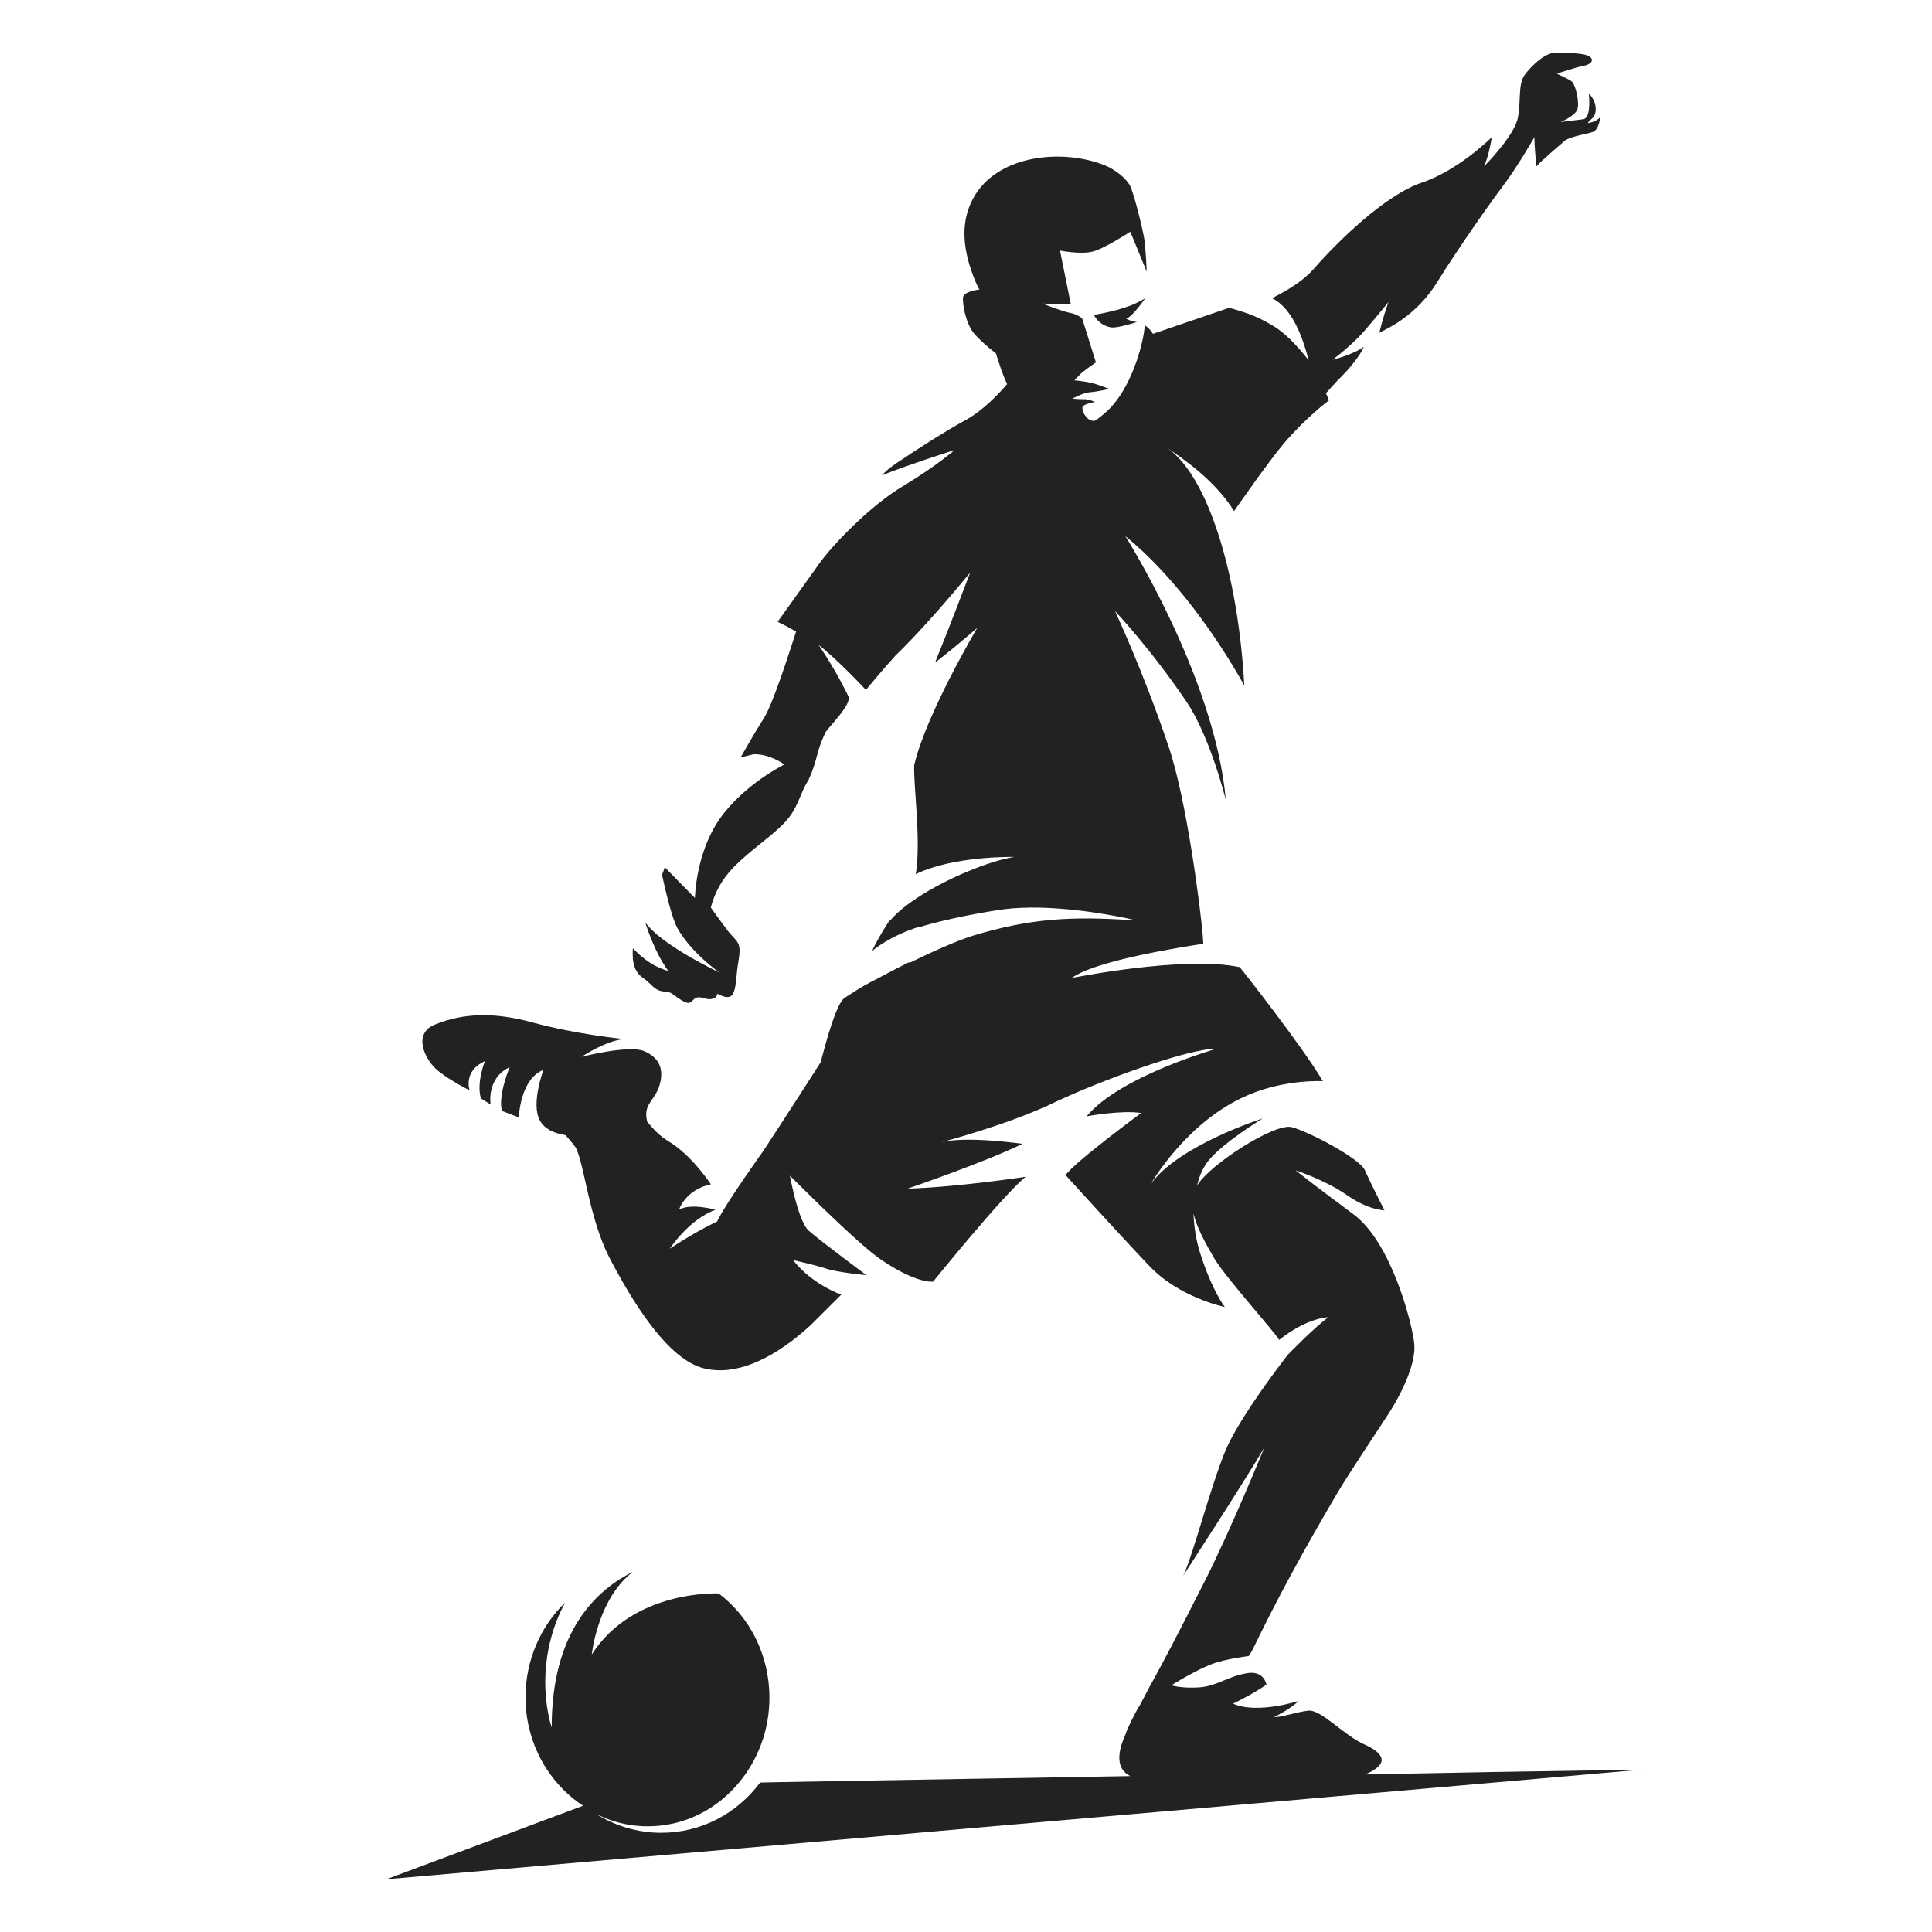 <svg xmlns="http://www.w3.org/2000/svg" width="20" height="20" viewBox="0 0 20 20" fill="none">
  <path d="M17 18.319C15.916 18.335 14.964 18.352 14.13 18.369C14.274 18.313 14.295 18.251 14.295 18.251C14.295 18.251 14.358 18.162 14.13 18.061C13.902 17.96 13.678 17.692 13.54 17.709C13.407 17.726 13.274 17.776 13.189 17.776C13.189 17.776 13.359 17.692 13.444 17.608C13.444 17.608 13.014 17.748 12.764 17.636C12.764 17.636 12.945 17.552 13.11 17.44C13.11 17.44 13.088 17.284 12.897 17.323C12.706 17.356 12.594 17.457 12.408 17.468C12.222 17.479 12.126 17.446 12.126 17.446C12.126 17.446 12.366 17.295 12.541 17.228C12.684 17.172 12.924 17.144 12.924 17.144C12.966 17.121 13.11 16.702 13.848 15.449C13.976 15.236 14.204 14.895 14.369 14.643C14.529 14.397 14.662 14.095 14.64 13.905C14.619 13.704 14.406 12.859 14.008 12.568C13.614 12.277 13.412 12.115 13.412 12.115C13.412 12.115 13.721 12.216 13.944 12.372C14.167 12.529 14.332 12.529 14.332 12.529C14.332 12.529 14.183 12.238 14.13 12.115C14.077 11.992 13.545 11.712 13.37 11.668C13.2 11.623 12.53 12.048 12.392 12.272C12.413 12.182 12.45 12.098 12.493 12.037C12.636 11.841 13.072 11.578 13.072 11.578C13.072 11.578 12.206 11.852 11.914 12.255C11.914 12.255 12.286 11.6 12.929 11.332C13.312 11.17 13.694 11.192 13.694 11.192C13.492 10.845 12.838 10.012 12.833 10.012C12.259 9.889 11.095 10.124 11.095 10.124C11.292 9.978 11.908 9.861 12.238 9.805C12.366 9.782 12.456 9.771 12.456 9.771C12.456 9.771 12.456 9.738 12.45 9.676C12.429 9.419 12.286 8.278 12.094 7.718C11.829 6.935 11.542 6.325 11.542 6.325C11.542 6.325 11.908 6.711 12.28 7.26C12.53 7.629 12.69 8.283 12.69 8.283C12.578 7.013 11.648 5.548 11.648 5.548C12.142 5.951 12.589 6.572 12.881 7.097C12.817 5.939 12.504 4.933 12.089 4.642C12.233 4.737 12.583 4.977 12.775 5.291C12.775 5.291 13.12 4.793 13.29 4.591C13.524 4.317 13.758 4.144 13.758 4.144C13.758 4.144 13.747 4.116 13.726 4.071C13.763 4.032 13.8 3.987 13.843 3.942C14.072 3.719 14.119 3.59 14.119 3.59C14.002 3.674 13.795 3.724 13.795 3.724C13.795 3.724 14.013 3.562 14.151 3.394C14.29 3.232 14.374 3.126 14.374 3.126C14.316 3.282 14.279 3.445 14.279 3.445C14.385 3.389 14.662 3.266 14.879 2.919C15.097 2.566 15.437 2.085 15.576 1.901C15.714 1.716 15.884 1.42 15.884 1.42C15.884 1.532 15.905 1.722 15.905 1.722C15.953 1.666 16.176 1.476 16.203 1.453C16.282 1.403 16.474 1.381 16.506 1.358C16.559 1.313 16.564 1.213 16.564 1.213C16.527 1.263 16.437 1.274 16.437 1.274C16.463 1.224 16.532 1.224 16.516 1.095C16.506 1.023 16.447 0.967 16.447 0.967C16.447 0.967 16.479 1.23 16.384 1.235L16.155 1.263C16.155 1.263 16.293 1.207 16.325 1.14C16.357 1.078 16.314 0.894 16.277 0.849C16.235 0.81 16.102 0.765 16.123 0.76C16.144 0.754 16.325 0.693 16.394 0.681C16.463 0.67 16.516 0.62 16.447 0.581C16.378 0.541 16.128 0.547 16.128 0.547C16.011 0.525 15.852 0.681 15.783 0.776C15.714 0.872 15.746 1.028 15.714 1.213C15.682 1.403 15.363 1.722 15.363 1.722C15.416 1.604 15.443 1.42 15.443 1.42C15.443 1.42 15.103 1.761 14.72 1.89C14.337 2.018 13.838 2.51 13.604 2.779C13.492 2.908 13.333 3.003 13.168 3.087C13.386 3.193 13.487 3.517 13.529 3.663C13.54 3.702 13.545 3.73 13.551 3.736C13.551 3.736 13.375 3.495 13.195 3.383C13.078 3.31 12.966 3.26 12.876 3.232C12.807 3.21 12.754 3.193 12.722 3.187L11.935 3.456C11.908 3.405 11.85 3.366 11.85 3.366C11.845 3.517 11.733 3.959 11.51 4.205C11.467 4.256 11.403 4.306 11.345 4.351C11.265 4.384 11.191 4.256 11.207 4.211C11.217 4.183 11.334 4.161 11.334 4.161C11.334 4.161 11.276 4.133 11.228 4.133C11.164 4.133 11.101 4.127 11.101 4.127C11.101 4.127 11.207 4.066 11.287 4.06C11.366 4.054 11.483 4.026 11.483 4.026C11.483 4.026 11.398 3.993 11.324 3.97C11.244 3.948 11.122 3.937 11.122 3.937C11.122 3.937 11.122 3.937 11.17 3.887C11.217 3.836 11.345 3.752 11.345 3.752L11.202 3.294C11.202 3.294 11.143 3.249 11.074 3.238C11.005 3.227 10.792 3.143 10.792 3.143L11.085 3.148L10.973 2.594C10.973 2.594 11.18 2.634 11.303 2.606C11.419 2.583 11.701 2.399 11.701 2.399L11.871 2.813C11.871 2.813 11.861 2.572 11.845 2.471C11.829 2.371 11.738 1.996 11.696 1.918C11.621 1.794 11.462 1.722 11.462 1.722C11.021 1.532 10.325 1.593 10.075 2.052C10 2.192 9.937 2.399 10.032 2.729C10.096 2.936 10.139 2.997 10.139 2.997C10.139 2.997 9.974 3.014 9.969 3.081C9.963 3.154 10 3.361 10.091 3.461C10.181 3.562 10.309 3.657 10.309 3.657C10.309 3.657 10.309 3.657 10.362 3.819C10.378 3.864 10.399 3.92 10.426 3.976C10.33 4.088 10.171 4.25 10.011 4.34C9.756 4.479 9.389 4.72 9.368 4.737C9.262 4.804 9.177 4.865 9.129 4.921C9.278 4.86 9.448 4.804 9.591 4.754C9.756 4.698 9.883 4.659 9.883 4.659C9.883 4.659 9.836 4.698 9.756 4.759C9.66 4.832 9.522 4.927 9.347 5.033C9.044 5.212 8.677 5.576 8.502 5.805C8.262 6.141 8.05 6.437 8.05 6.437C8.05 6.437 8.135 6.476 8.241 6.538C8.167 6.767 8.002 7.282 7.912 7.427C7.795 7.612 7.667 7.841 7.667 7.841L7.8 7.808C7.97 7.802 8.119 7.914 8.119 7.914C8.119 7.914 7.699 8.121 7.449 8.479C7.2 8.837 7.194 9.296 7.194 9.296C7.13 9.229 6.966 9.066 6.881 8.977C6.875 8.994 6.87 9.01 6.865 9.027C6.859 9.038 6.854 9.05 6.854 9.061C6.891 9.229 6.955 9.503 7.013 9.609C7.162 9.872 7.449 10.068 7.449 10.068C7.449 10.068 6.849 9.788 6.679 9.547C6.679 9.547 6.769 9.85 6.918 10.051C6.891 10.045 6.865 10.034 6.838 10.023C6.737 9.984 6.636 9.905 6.551 9.816C6.54 9.984 6.578 10.068 6.657 10.124C6.753 10.191 6.769 10.252 6.87 10.264C6.971 10.275 6.928 10.275 7.061 10.358C7.194 10.437 7.141 10.291 7.279 10.331C7.417 10.375 7.428 10.286 7.428 10.286C7.428 10.286 7.534 10.358 7.582 10.297C7.625 10.23 7.614 10.129 7.646 9.939C7.678 9.749 7.63 9.754 7.54 9.643C7.455 9.531 7.359 9.396 7.359 9.396C7.359 9.396 7.396 9.206 7.545 9.033C7.694 8.854 7.954 8.686 8.103 8.535C8.268 8.373 8.273 8.222 8.369 8.076C8.47 7.853 8.443 7.797 8.544 7.584C8.56 7.545 8.821 7.293 8.783 7.209C8.682 7.002 8.571 6.818 8.475 6.678C8.507 6.7 8.539 6.728 8.565 6.751C8.762 6.924 8.964 7.142 8.964 7.142C8.964 7.142 9.129 6.941 9.272 6.784C9.272 6.784 9.549 6.527 10.043 5.928C10.043 5.928 9.809 6.544 9.687 6.84C9.687 6.846 9.682 6.851 9.682 6.857C9.894 6.695 10.117 6.499 10.117 6.499C10.117 6.499 9.586 7.394 9.464 7.92C9.453 8.11 9.538 8.703 9.48 9.05C9.511 9.033 9.538 9.022 9.57 9.01C9.963 8.859 10.5 8.871 10.5 8.871C10.362 8.893 10.192 8.949 10.016 9.022C9.692 9.156 9.357 9.357 9.219 9.525L9.203 9.536C9.123 9.659 9.06 9.771 9.028 9.844C9.028 9.844 9.209 9.687 9.522 9.592L9.517 9.598C9.682 9.547 10 9.469 10.388 9.413C10.861 9.352 11.467 9.464 11.675 9.508C11.722 9.519 11.749 9.525 11.749 9.525C11.733 9.525 11.722 9.525 11.707 9.525C11.101 9.486 10.675 9.503 10.069 9.687C9.894 9.743 9.644 9.855 9.416 9.967L9.41 9.961C9.41 9.961 9.24 10.045 9.065 10.14C8.985 10.18 8.906 10.224 8.847 10.264C8.805 10.291 8.767 10.314 8.741 10.331C8.661 10.392 8.565 10.728 8.496 10.996C8.225 11.421 7.906 11.908 7.906 11.908C7.906 11.908 7.502 12.473 7.423 12.646C7.423 12.646 7.231 12.73 6.934 12.926C6.934 12.926 7.13 12.624 7.407 12.523C7.407 12.523 7.152 12.451 7.029 12.523C7.029 12.523 7.093 12.316 7.359 12.26C7.359 12.26 7.162 11.958 6.918 11.813C6.833 11.763 6.764 11.69 6.7 11.612C6.657 11.438 6.758 11.41 6.817 11.265C6.886 11.075 6.827 10.946 6.663 10.879C6.498 10.817 6.02 10.94 6.02 10.94C6.02 10.94 6.269 10.773 6.461 10.756C6.461 10.756 5.977 10.711 5.504 10.582C5.111 10.476 4.797 10.487 4.505 10.605C4.26 10.7 4.404 10.985 4.542 11.091C4.68 11.198 4.861 11.287 4.861 11.287C4.861 11.287 4.792 11.086 5.02 10.985C5.02 10.985 4.93 11.203 4.978 11.371L5.079 11.433C5.079 11.433 5.031 11.164 5.276 11.047C5.276 11.047 5.153 11.338 5.196 11.5L5.371 11.567C5.371 11.567 5.382 11.17 5.626 11.075C5.626 11.075 5.493 11.427 5.589 11.6C5.637 11.684 5.722 11.729 5.855 11.751C5.892 11.796 5.929 11.835 5.956 11.874C6.046 12.025 6.094 12.602 6.307 13.016C6.519 13.424 6.881 14.039 7.258 14.157C7.635 14.269 8.055 14.028 8.395 13.715L8.709 13.402C8.709 13.402 8.411 13.301 8.209 13.044C8.209 13.044 8.411 13.088 8.534 13.127C8.656 13.172 8.969 13.2 8.969 13.2C8.969 13.2 8.523 12.87 8.374 12.742C8.289 12.669 8.22 12.389 8.177 12.171C8.47 12.462 8.921 12.904 9.118 13.038C9.495 13.295 9.66 13.267 9.66 13.267C9.66 13.267 10.378 12.378 10.617 12.182C10.617 12.182 9.926 12.288 9.395 12.305C9.395 12.305 10.181 12.037 10.585 11.841C10.585 11.841 10.011 11.757 9.745 11.824C9.745 11.824 10.436 11.645 10.92 11.41C11.403 11.181 12.312 10.851 12.594 10.856C12.594 10.856 11.589 11.142 11.249 11.556C11.249 11.556 11.611 11.489 11.813 11.522C11.813 11.522 11.122 12.031 11.031 12.165C11.031 12.165 11.584 12.775 11.898 13.105C12.211 13.435 12.679 13.53 12.679 13.53C12.679 13.53 12.552 13.368 12.429 12.988C12.381 12.842 12.36 12.697 12.355 12.562C12.387 12.702 12.472 12.859 12.573 13.032C12.7 13.239 13.2 13.793 13.242 13.871C13.535 13.636 13.753 13.636 13.753 13.636C13.62 13.726 13.328 14.028 13.328 14.028C13.328 14.028 12.844 14.649 12.69 15.007C12.536 15.371 12.344 16.12 12.249 16.31C12.249 16.31 12.876 15.348 13.088 14.985C13.088 14.985 12.738 15.846 12.461 16.389C12.201 16.903 12.041 17.205 11.967 17.34C11.914 17.435 11.866 17.524 11.791 17.67C11.786 17.67 11.786 17.675 11.781 17.681C11.744 17.748 11.707 17.821 11.68 17.882C11.669 17.904 11.659 17.927 11.653 17.949C11.643 17.983 11.483 18.279 11.701 18.386C8.135 18.447 8.119 18.447 7.869 18.453C7.63 18.772 7.263 18.973 6.843 18.973C6.599 18.973 6.365 18.9 6.168 18.777C6.333 18.861 6.514 18.906 6.705 18.906C7.083 18.906 7.417 18.732 7.646 18.458C7.843 18.223 7.965 17.916 7.965 17.575C7.965 17.127 7.758 16.735 7.439 16.495C7.428 16.495 6.556 16.456 6.126 17.127C6.126 17.127 6.179 16.618 6.487 16.327C6.509 16.305 6.53 16.288 6.551 16.271C6.503 16.294 6.461 16.322 6.413 16.349C5.998 16.618 5.711 17.093 5.711 17.882C5.711 17.882 5.568 17.479 5.701 16.97C5.733 16.847 5.78 16.719 5.85 16.59C5.6 16.831 5.44 17.183 5.44 17.569C5.44 18.044 5.679 18.458 6.036 18.693L4 19.454L17 18.319Z" fill="#222222"/>
  <path d="M11.856 3.087C11.856 3.087 11.771 3.143 11.649 3.182C11.521 3.227 11.324 3.26 11.324 3.26C11.324 3.26 11.372 3.367 11.5 3.389C11.569 3.4 11.771 3.333 11.771 3.333C11.723 3.333 11.659 3.3 11.659 3.3C11.729 3.272 11.856 3.087 11.856 3.087Z" fill="#222222"/>
</svg>